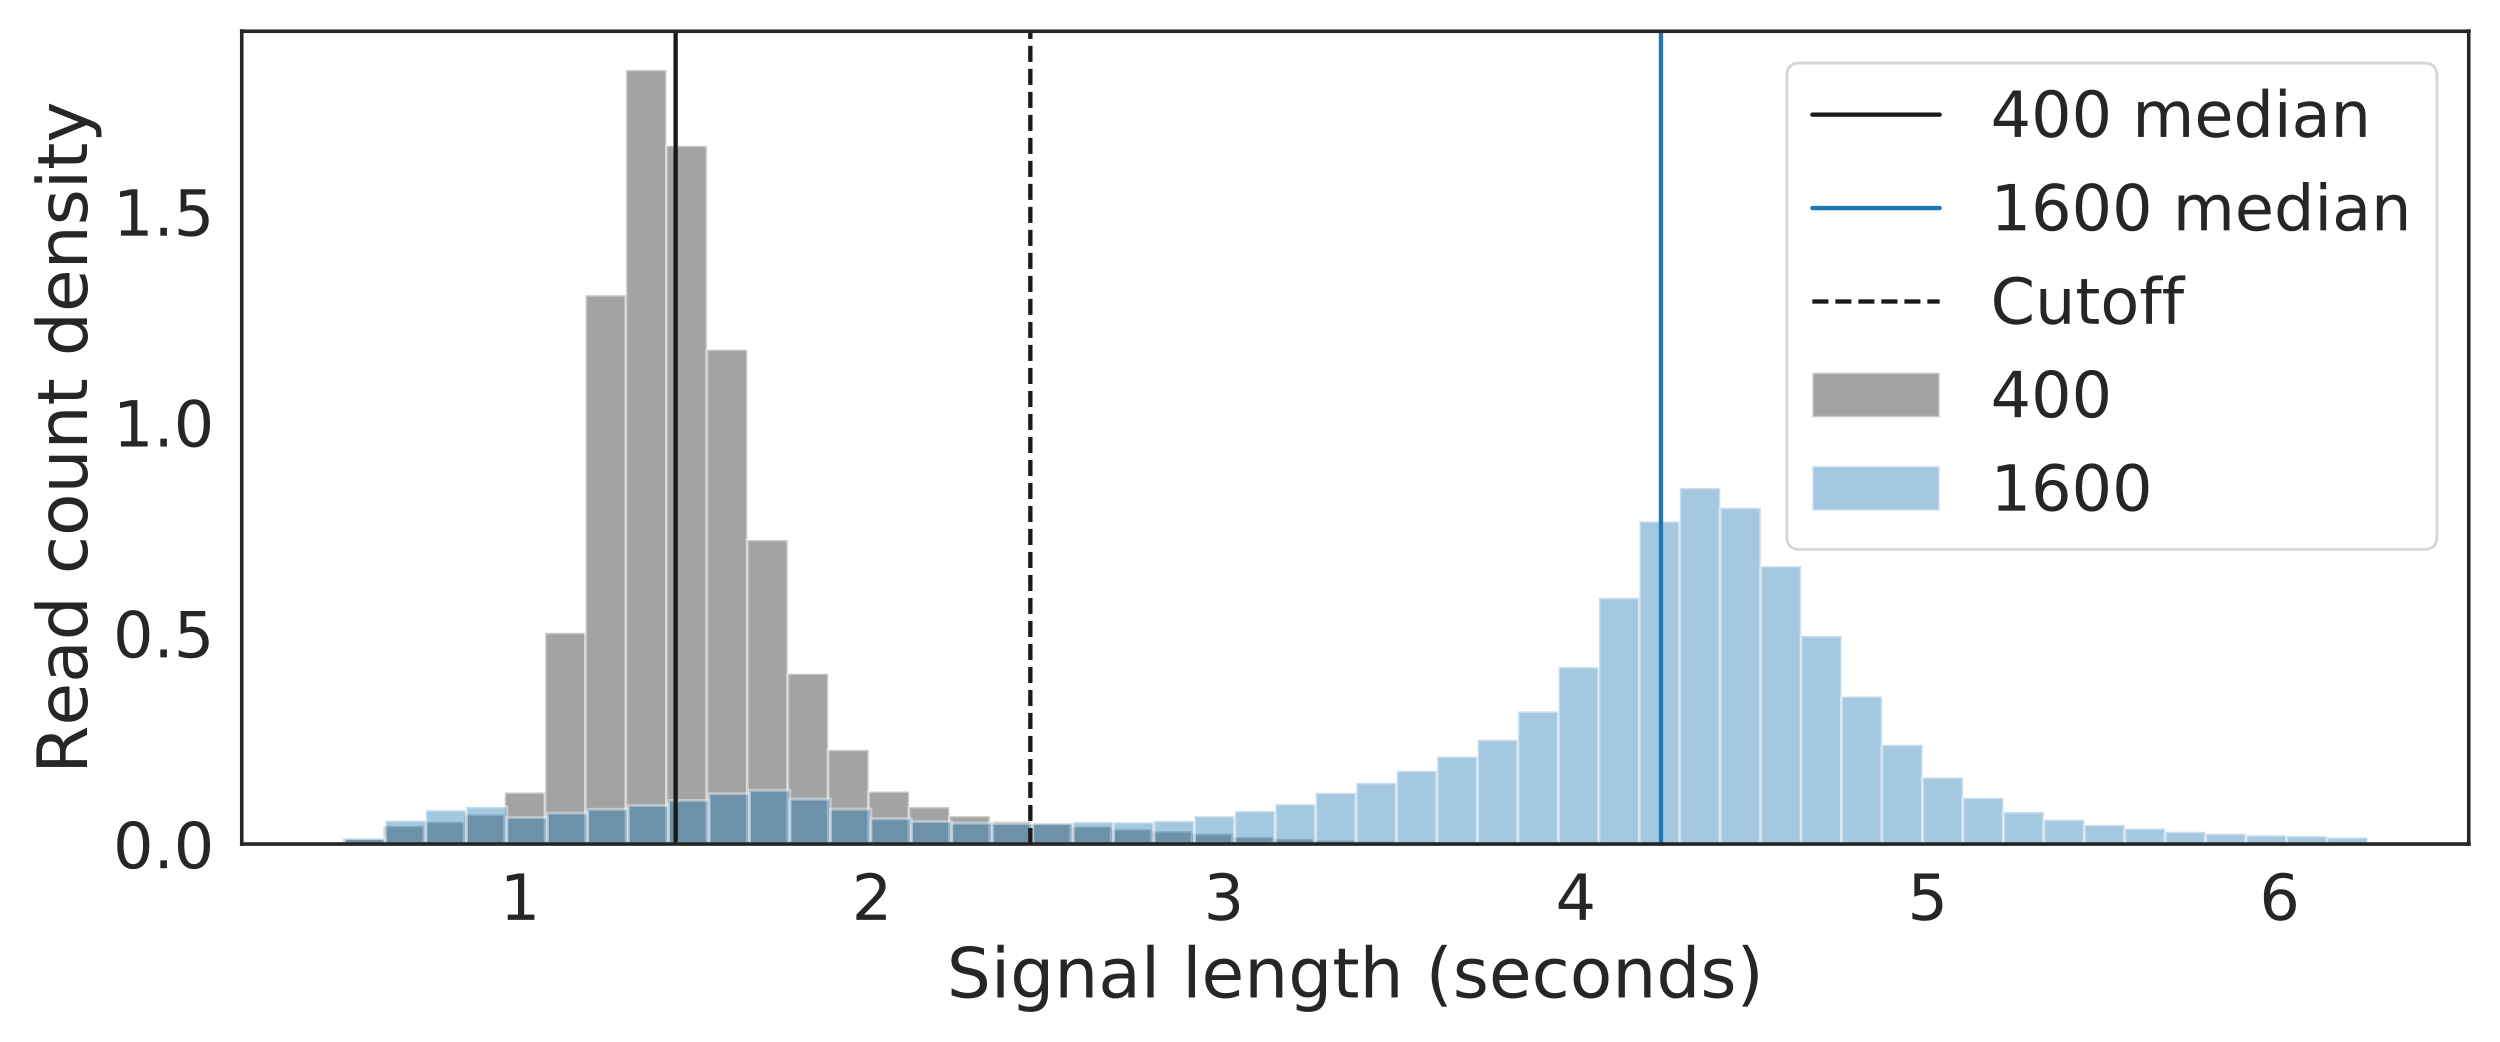 <?xml version="1.0" encoding="utf-8" standalone="no"?>
<!DOCTYPE svg PUBLIC "-//W3C//DTD SVG 1.1//EN"
  "http://www.w3.org/Graphics/SVG/1.1/DTD/svg11.dtd">
<!-- Created with matplotlib (https://matplotlib.org/) -->
<svg height="360pt" version="1.1" viewBox="0 0 864 360" width="864pt" xmlns="http://www.w3.org/2000/svg" xmlns:xlink="http://www.w3.org/1999/xlink">
 <defs>
  <style type="text/css">
*{stroke-linecap:butt;stroke-linejoin:round;white-space:pre;}
  </style>
 </defs>
 <g id="figure_1">
  <g id="patch_1">
   <path d="M 0 360 
L 864 360 
L 864 0 
L 0 0 
z
" style="fill:#ffffff;"/>
  </g>
  <g id="axes_1">
   <g id="patch_2">
    <path d="M 83.55 291.7 
L 853.2 291.7 
L 853.2 10.8 
L 83.55 10.8 
z
" style="fill:#ffffff;"/>
   </g>
   <g id="matplotlib.axis_1">
    <g id="xtick_1">
     <g id="text_1">
      <!-- 1 -->
      <defs>
       <path d="M 12.406 8.297 
L 28.516 8.297 
L 28.516 63.922 
L 10.984 60.406 
L 10.984 69.391 
L 28.422 72.906 
L 38.281 72.906 
L 38.281 8.297 
L 54.391 8.297 
L 54.391 0 
L 12.406 0 
z
" id="DejaVuSans-49"/>
      </defs>
      <g style="fill:#262626;" transform="translate(172.741 317.917)scale(0.22 -0.22)">
       <use xlink:href="#DejaVuSans-49"/>
      </g>
     </g>
    </g>
    <g id="xtick_2">
     <g id="text_2">
      <!-- 2 -->
      <defs>
       <path d="M 19.188 8.297 
L 53.609 8.297 
L 53.609 0 
L 7.328 0 
L 7.328 8.297 
Q 12.938 14.109 22.625 23.891 
Q 32.328 33.688 34.812 36.531 
Q 39.547 41.844 41.422 45.531 
Q 43.312 49.219 43.312 52.781 
Q 43.312 58.594 39.234 62.25 
Q 35.156 65.922 28.609 65.922 
Q 23.969 65.922 18.812 64.312 
Q 13.672 62.703 7.812 59.422 
L 7.812 69.391 
Q 13.766 71.781 18.938 73 
Q 24.125 74.219 28.422 74.219 
Q 39.75 74.219 46.484 68.547 
Q 53.219 62.891 53.219 53.422 
Q 53.219 48.922 51.531 44.891 
Q 49.859 40.875 45.406 35.406 
Q 44.188 33.984 37.641 27.219 
Q 31.109 20.453 19.188 8.297 
z
" id="DejaVuSans-50"/>
      </defs>
      <g style="fill:#262626;" transform="translate(294.361 317.917)scale(0.22 -0.22)">
       <use xlink:href="#DejaVuSans-50"/>
      </g>
     </g>
    </g>
    <g id="xtick_3">
     <g id="text_3">
      <!-- 3 -->
      <defs>
       <path d="M 40.578 39.312 
Q 47.656 37.797 51.625 33 
Q 55.609 28.219 55.609 21.188 
Q 55.609 10.406 48.188 4.484 
Q 40.766 -1.422 27.094 -1.422 
Q 22.516 -1.422 17.656 -0.516 
Q 12.797 0.391 7.625 2.203 
L 7.625 11.719 
Q 11.719 9.328 16.594 8.109 
Q 21.484 6.891 26.812 6.891 
Q 36.078 6.891 40.938 10.547 
Q 45.797 14.203 45.797 21.188 
Q 45.797 27.641 41.281 31.266 
Q 36.766 34.906 28.719 34.906 
L 20.219 34.906 
L 20.219 43.016 
L 29.109 43.016 
Q 36.375 43.016 40.234 45.922 
Q 44.094 48.828 44.094 54.297 
Q 44.094 59.906 40.109 62.906 
Q 36.141 65.922 28.719 65.922 
Q 24.656 65.922 20.016 65.031 
Q 15.375 64.156 9.812 62.312 
L 9.812 71.094 
Q 15.438 72.656 20.344 73.438 
Q 25.25 74.219 29.594 74.219 
Q 40.828 74.219 47.359 69.109 
Q 53.906 64.016 53.906 55.328 
Q 53.906 49.266 50.438 45.094 
Q 46.969 40.922 40.578 39.312 
z
" id="DejaVuSans-51"/>
      </defs>
      <g style="fill:#262626;" transform="translate(415.981 317.917)scale(0.22 -0.22)">
       <use xlink:href="#DejaVuSans-51"/>
      </g>
     </g>
    </g>
    <g id="xtick_4">
     <g id="text_4">
      <!-- 4 -->
      <defs>
       <path d="M 37.797 64.312 
L 12.891 25.391 
L 37.797 25.391 
z
M 35.203 72.906 
L 47.609 72.906 
L 47.609 25.391 
L 58.016 25.391 
L 58.016 17.188 
L 47.609 17.188 
L 47.609 0 
L 37.797 0 
L 37.797 17.188 
L 4.891 17.188 
L 4.891 26.703 
z
" id="DejaVuSans-52"/>
      </defs>
      <g style="fill:#262626;" transform="translate(537.602 317.917)scale(0.22 -0.22)">
       <use xlink:href="#DejaVuSans-52"/>
      </g>
     </g>
    </g>
    <g id="xtick_5">
     <g id="text_5">
      <!-- 5 -->
      <defs>
       <path d="M 10.797 72.906 
L 49.516 72.906 
L 49.516 64.594 
L 19.828 64.594 
L 19.828 46.734 
Q 21.969 47.469 24.109 47.828 
Q 26.266 48.188 28.422 48.188 
Q 40.625 48.188 47.75 41.5 
Q 54.891 34.812 54.891 23.391 
Q 54.891 11.625 47.562 5.094 
Q 40.234 -1.422 26.906 -1.422 
Q 22.312 -1.422 17.547 -0.641 
Q 12.797 0.141 7.719 1.703 
L 7.719 11.625 
Q 12.109 9.234 16.797 8.062 
Q 21.484 6.891 26.703 6.891 
Q 35.156 6.891 40.078 11.328 
Q 45.016 15.766 45.016 23.391 
Q 45.016 31 40.078 35.438 
Q 35.156 39.891 26.703 39.891 
Q 22.75 39.891 18.812 39.016 
Q 14.891 38.141 10.797 36.281 
z
" id="DejaVuSans-53"/>
      </defs>
      <g style="fill:#262626;" transform="translate(659.222 317.917)scale(0.22 -0.22)">
       <use xlink:href="#DejaVuSans-53"/>
      </g>
     </g>
    </g>
    <g id="xtick_6">
     <g id="text_6">
      <!-- 6 -->
      <defs>
       <path d="M 33.016 40.375 
Q 26.375 40.375 22.484 35.828 
Q 18.609 31.297 18.609 23.391 
Q 18.609 15.531 22.484 10.953 
Q 26.375 6.391 33.016 6.391 
Q 39.656 6.391 43.531 10.953 
Q 47.406 15.531 47.406 23.391 
Q 47.406 31.297 43.531 35.828 
Q 39.656 40.375 33.016 40.375 
z
M 52.594 71.297 
L 52.594 62.312 
Q 48.875 64.062 45.094 64.984 
Q 41.312 65.922 37.594 65.922 
Q 27.828 65.922 22.672 59.328 
Q 17.531 52.734 16.797 39.406 
Q 19.672 43.656 24.016 45.922 
Q 28.375 48.188 33.594 48.188 
Q 44.578 48.188 50.953 41.516 
Q 57.328 34.859 57.328 23.391 
Q 57.328 12.156 50.688 5.359 
Q 44.047 -1.422 33.016 -1.422 
Q 20.359 -1.422 13.672 8.266 
Q 6.984 17.969 6.984 36.375 
Q 6.984 53.656 15.188 63.938 
Q 23.391 74.219 37.203 74.219 
Q 40.922 74.219 44.703 73.484 
Q 48.484 72.75 52.594 71.297 
z
" id="DejaVuSans-54"/>
      </defs>
      <g style="fill:#262626;" transform="translate(780.842 317.917)scale(0.22 -0.22)">
       <use xlink:href="#DejaVuSans-54"/>
      </g>
     </g>
    </g>
    <g id="text_7">
     <!-- Signal length (seconds) -->
     <defs>
      <path d="M 53.516 70.516 
L 53.516 60.891 
Q 47.906 63.578 42.922 64.891 
Q 37.938 66.219 33.297 66.219 
Q 25.25 66.219 20.875 63.094 
Q 16.5 59.969 16.5 54.203 
Q 16.5 49.359 19.406 46.891 
Q 22.312 44.438 30.422 42.922 
L 36.375 41.703 
Q 47.406 39.594 52.656 34.297 
Q 57.906 29 57.906 20.125 
Q 57.906 9.516 50.797 4.047 
Q 43.703 -1.422 29.984 -1.422 
Q 24.812 -1.422 18.969 -0.25 
Q 13.141 0.922 6.891 3.219 
L 6.891 13.375 
Q 12.891 10.016 18.656 8.297 
Q 24.422 6.594 29.984 6.594 
Q 38.422 6.594 43.016 9.906 
Q 47.609 13.234 47.609 19.391 
Q 47.609 24.75 44.312 27.781 
Q 41.016 30.812 33.5 32.328 
L 27.484 33.5 
Q 16.453 35.688 11.516 40.375 
Q 6.594 45.062 6.594 53.422 
Q 6.594 63.094 13.406 68.656 
Q 20.219 74.219 32.172 74.219 
Q 37.312 74.219 42.625 73.281 
Q 47.953 72.359 53.516 70.516 
z
" id="DejaVuSans-83"/>
      <path d="M 9.422 54.688 
L 18.406 54.688 
L 18.406 0 
L 9.422 0 
z
M 9.422 75.984 
L 18.406 75.984 
L 18.406 64.594 
L 9.422 64.594 
z
" id="DejaVuSans-105"/>
      <path d="M 45.406 27.984 
Q 45.406 37.75 41.375 43.109 
Q 37.359 48.484 30.078 48.484 
Q 22.859 48.484 18.828 43.109 
Q 14.797 37.75 14.797 27.984 
Q 14.797 18.266 18.828 12.891 
Q 22.859 7.516 30.078 7.516 
Q 37.359 7.516 41.375 12.891 
Q 45.406 18.266 45.406 27.984 
z
M 54.391 6.781 
Q 54.391 -7.172 48.188 -13.984 
Q 42 -20.797 29.203 -20.797 
Q 24.469 -20.797 20.266 -20.094 
Q 16.062 -19.391 12.109 -17.922 
L 12.109 -9.188 
Q 16.062 -11.328 19.922 -12.344 
Q 23.781 -13.375 27.781 -13.375 
Q 36.625 -13.375 41.016 -8.766 
Q 45.406 -4.156 45.406 5.172 
L 45.406 9.625 
Q 42.625 4.781 38.281 2.391 
Q 33.938 0 27.875 0 
Q 17.828 0 11.672 7.656 
Q 5.516 15.328 5.516 27.984 
Q 5.516 40.672 11.672 48.328 
Q 17.828 56 27.875 56 
Q 33.938 56 38.281 53.609 
Q 42.625 51.219 45.406 46.391 
L 45.406 54.688 
L 54.391 54.688 
z
" id="DejaVuSans-103"/>
      <path d="M 54.891 33.016 
L 54.891 0 
L 45.906 0 
L 45.906 32.719 
Q 45.906 40.484 42.875 44.328 
Q 39.844 48.188 33.797 48.188 
Q 26.516 48.188 22.312 43.547 
Q 18.109 38.922 18.109 30.906 
L 18.109 0 
L 9.078 0 
L 9.078 54.688 
L 18.109 54.688 
L 18.109 46.188 
Q 21.344 51.125 25.703 53.562 
Q 30.078 56 35.797 56 
Q 45.219 56 50.047 50.172 
Q 54.891 44.344 54.891 33.016 
z
" id="DejaVuSans-110"/>
      <path d="M 34.281 27.484 
Q 23.391 27.484 19.188 25 
Q 14.984 22.516 14.984 16.5 
Q 14.984 11.719 18.141 8.906 
Q 21.297 6.109 26.703 6.109 
Q 34.188 6.109 38.703 11.406 
Q 43.219 16.703 43.219 25.484 
L 43.219 27.484 
z
M 52.203 31.203 
L 52.203 0 
L 43.219 0 
L 43.219 8.297 
Q 40.141 3.328 35.547 0.953 
Q 30.953 -1.422 24.312 -1.422 
Q 15.922 -1.422 10.953 3.297 
Q 6 8.016 6 15.922 
Q 6 25.141 12.172 29.828 
Q 18.359 34.516 30.609 34.516 
L 43.219 34.516 
L 43.219 35.406 
Q 43.219 41.609 39.141 45 
Q 35.062 48.391 27.688 48.391 
Q 23 48.391 18.547 47.266 
Q 14.109 46.141 10.016 43.891 
L 10.016 52.203 
Q 14.938 54.109 19.578 55.047 
Q 24.219 56 28.609 56 
Q 40.484 56 46.344 49.844 
Q 52.203 43.703 52.203 31.203 
z
" id="DejaVuSans-97"/>
      <path d="M 9.422 75.984 
L 18.406 75.984 
L 18.406 0 
L 9.422 0 
z
" id="DejaVuSans-108"/>
      <path id="DejaVuSans-32"/>
      <path d="M 56.203 29.594 
L 56.203 25.203 
L 14.891 25.203 
Q 15.484 15.922 20.484 11.062 
Q 25.484 6.203 34.422 6.203 
Q 39.594 6.203 44.453 7.469 
Q 49.312 8.734 54.109 11.281 
L 54.109 2.781 
Q 49.266 0.734 44.188 -0.344 
Q 39.109 -1.422 33.891 -1.422 
Q 20.797 -1.422 13.156 6.188 
Q 5.516 13.812 5.516 26.812 
Q 5.516 40.234 12.766 48.109 
Q 20.016 56 32.328 56 
Q 43.359 56 49.781 48.891 
Q 56.203 41.797 56.203 29.594 
z
M 47.219 32.234 
Q 47.125 39.594 43.094 43.984 
Q 39.062 48.391 32.422 48.391 
Q 24.906 48.391 20.391 44.141 
Q 15.875 39.891 15.188 32.172 
z
" id="DejaVuSans-101"/>
      <path d="M 18.312 70.219 
L 18.312 54.688 
L 36.812 54.688 
L 36.812 47.703 
L 18.312 47.703 
L 18.312 18.016 
Q 18.312 11.328 20.141 9.422 
Q 21.969 7.516 27.594 7.516 
L 36.812 7.516 
L 36.812 0 
L 27.594 0 
Q 17.188 0 13.234 3.875 
Q 9.281 7.766 9.281 18.016 
L 9.281 47.703 
L 2.688 47.703 
L 2.688 54.688 
L 9.281 54.688 
L 9.281 70.219 
z
" id="DejaVuSans-116"/>
      <path d="M 54.891 33.016 
L 54.891 0 
L 45.906 0 
L 45.906 32.719 
Q 45.906 40.484 42.875 44.328 
Q 39.844 48.188 33.797 48.188 
Q 26.516 48.188 22.312 43.547 
Q 18.109 38.922 18.109 30.906 
L 18.109 0 
L 9.078 0 
L 9.078 75.984 
L 18.109 75.984 
L 18.109 46.188 
Q 21.344 51.125 25.703 53.562 
Q 30.078 56 35.797 56 
Q 45.219 56 50.047 50.172 
Q 54.891 44.344 54.891 33.016 
z
" id="DejaVuSans-104"/>
      <path d="M 31 75.875 
Q 24.469 64.656 21.281 53.656 
Q 18.109 42.672 18.109 31.391 
Q 18.109 20.125 21.312 9.062 
Q 24.516 -2 31 -13.188 
L 23.188 -13.188 
Q 15.875 -1.703 12.234 9.375 
Q 8.594 20.453 8.594 31.391 
Q 8.594 42.281 12.203 53.312 
Q 15.828 64.359 23.188 75.875 
z
" id="DejaVuSans-40"/>
      <path d="M 44.281 53.078 
L 44.281 44.578 
Q 40.484 46.531 36.375 47.5 
Q 32.281 48.484 27.875 48.484 
Q 21.188 48.484 17.844 46.438 
Q 14.5 44.391 14.5 40.281 
Q 14.5 37.156 16.891 35.375 
Q 19.281 33.594 26.516 31.984 
L 29.594 31.297 
Q 39.156 29.25 43.188 25.516 
Q 47.219 21.781 47.219 15.094 
Q 47.219 7.469 41.188 3.016 
Q 35.156 -1.422 24.609 -1.422 
Q 20.219 -1.422 15.453 -0.562 
Q 10.688 0.297 5.422 2 
L 5.422 11.281 
Q 10.406 8.688 15.234 7.391 
Q 20.062 6.109 24.812 6.109 
Q 31.156 6.109 34.562 8.281 
Q 37.984 10.453 37.984 14.406 
Q 37.984 18.062 35.516 20.016 
Q 33.062 21.969 24.703 23.781 
L 21.578 24.516 
Q 13.234 26.266 9.516 29.906 
Q 5.812 33.547 5.812 39.891 
Q 5.812 47.609 11.281 51.797 
Q 16.75 56 26.812 56 
Q 31.781 56 36.172 55.266 
Q 40.578 54.547 44.281 53.078 
z
" id="DejaVuSans-115"/>
      <path d="M 48.781 52.594 
L 48.781 44.188 
Q 44.969 46.297 41.141 47.344 
Q 37.312 48.391 33.406 48.391 
Q 24.656 48.391 19.812 42.844 
Q 14.984 37.312 14.984 27.297 
Q 14.984 17.281 19.812 11.734 
Q 24.656 6.203 33.406 6.203 
Q 37.312 6.203 41.141 7.25 
Q 44.969 8.297 48.781 10.406 
L 48.781 2.094 
Q 45.016 0.344 40.984 -0.531 
Q 36.969 -1.422 32.422 -1.422 
Q 20.062 -1.422 12.781 6.344 
Q 5.516 14.109 5.516 27.297 
Q 5.516 40.672 12.859 48.328 
Q 20.219 56 33.016 56 
Q 37.156 56 41.109 55.141 
Q 45.062 54.297 48.781 52.594 
z
" id="DejaVuSans-99"/>
      <path d="M 30.609 48.391 
Q 23.391 48.391 19.188 42.75 
Q 14.984 37.109 14.984 27.297 
Q 14.984 17.484 19.156 11.844 
Q 23.344 6.203 30.609 6.203 
Q 37.797 6.203 41.984 11.859 
Q 46.188 17.531 46.188 27.297 
Q 46.188 37.016 41.984 42.703 
Q 37.797 48.391 30.609 48.391 
z
M 30.609 56 
Q 42.328 56 49.016 48.375 
Q 55.719 40.766 55.719 27.297 
Q 55.719 13.875 49.016 6.219 
Q 42.328 -1.422 30.609 -1.422 
Q 18.844 -1.422 12.172 6.219 
Q 5.516 13.875 5.516 27.297 
Q 5.516 40.766 12.172 48.375 
Q 18.844 56 30.609 56 
z
" id="DejaVuSans-111"/>
      <path d="M 45.406 46.391 
L 45.406 75.984 
L 54.391 75.984 
L 54.391 0 
L 45.406 0 
L 45.406 8.203 
Q 42.578 3.328 38.25 0.953 
Q 33.938 -1.422 27.875 -1.422 
Q 17.969 -1.422 11.734 6.484 
Q 5.516 14.406 5.516 27.297 
Q 5.516 40.188 11.734 48.094 
Q 17.969 56 27.875 56 
Q 33.938 56 38.25 53.625 
Q 42.578 51.266 45.406 46.391 
z
M 14.797 27.297 
Q 14.797 17.391 18.875 11.75 
Q 22.953 6.109 30.078 6.109 
Q 37.203 6.109 41.297 11.75 
Q 45.406 17.391 45.406 27.297 
Q 45.406 37.203 41.297 42.844 
Q 37.203 48.484 30.078 48.484 
Q 22.953 48.484 18.875 42.844 
Q 14.797 37.203 14.797 27.297 
z
" id="DejaVuSans-100"/>
      <path d="M 8.016 75.875 
L 15.828 75.875 
Q 23.141 64.359 26.781 53.312 
Q 30.422 42.281 30.422 31.391 
Q 30.422 20.453 26.781 9.375 
Q 23.141 -1.703 15.828 -13.188 
L 8.016 -13.188 
Q 14.5 -2 17.703 9.062 
Q 20.906 20.125 20.906 31.391 
Q 20.906 42.672 17.703 53.656 
Q 14.5 64.656 8.016 75.875 
z
" id="DejaVuSans-41"/>
     </defs>
     <g style="fill:#262626;" transform="translate(327.221 344.728)scale(0.24 -0.24)">
      <use xlink:href="#DejaVuSans-83"/>
      <use x="63.477" xlink:href="#DejaVuSans-105"/>
      <use x="91.26" xlink:href="#DejaVuSans-103"/>
      <use x="154.736" xlink:href="#DejaVuSans-110"/>
      <use x="218.115" xlink:href="#DejaVuSans-97"/>
      <use x="279.395" xlink:href="#DejaVuSans-108"/>
      <use x="307.178" xlink:href="#DejaVuSans-32"/>
      <use x="338.965" xlink:href="#DejaVuSans-108"/>
      <use x="366.748" xlink:href="#DejaVuSans-101"/>
      <use x="428.271" xlink:href="#DejaVuSans-110"/>
      <use x="491.65" xlink:href="#DejaVuSans-103"/>
      <use x="555.127" xlink:href="#DejaVuSans-116"/>
      <use x="594.336" xlink:href="#DejaVuSans-104"/>
      <use x="657.715" xlink:href="#DejaVuSans-32"/>
      <use x="689.502" xlink:href="#DejaVuSans-40"/>
      <use x="728.516" xlink:href="#DejaVuSans-115"/>
      <use x="780.615" xlink:href="#DejaVuSans-101"/>
      <use x="842.139" xlink:href="#DejaVuSans-99"/>
      <use x="897.119" xlink:href="#DejaVuSans-111"/>
      <use x="958.301" xlink:href="#DejaVuSans-110"/>
      <use x="1021.68" xlink:href="#DejaVuSans-100"/>
      <use x="1085.156" xlink:href="#DejaVuSans-115"/>
      <use x="1137.256" xlink:href="#DejaVuSans-41"/>
     </g>
    </g>
   </g>
   <g id="matplotlib.axis_2">
    <g id="ytick_1">
     <g id="text_8">
      <!-- 0.0 -->
      <defs>
       <path d="M 31.781 66.406 
Q 24.172 66.406 20.328 58.906 
Q 16.5 51.422 16.5 36.375 
Q 16.5 21.391 20.328 13.891 
Q 24.172 6.391 31.781 6.391 
Q 39.453 6.391 43.281 13.891 
Q 47.125 21.391 47.125 36.375 
Q 47.125 51.422 43.281 58.906 
Q 39.453 66.406 31.781 66.406 
z
M 31.781 74.219 
Q 44.047 74.219 50.516 64.516 
Q 56.984 54.828 56.984 36.375 
Q 56.984 17.969 50.516 8.266 
Q 44.047 -1.422 31.781 -1.422 
Q 19.531 -1.422 13.062 8.266 
Q 6.594 17.969 6.594 36.375 
Q 6.594 54.828 13.062 64.516 
Q 19.531 74.219 31.781 74.219 
z
" id="DejaVuSans-48"/>
       <path d="M 10.688 12.406 
L 21 12.406 
L 21 0 
L 10.688 0 
z
" id="DejaVuSans-46"/>
      </defs>
      <g style="fill:#262626;" transform="translate(39.063 300.058)scale(0.22 -0.22)">
       <use xlink:href="#DejaVuSans-48"/>
       <use x="63.623" xlink:href="#DejaVuSans-46"/>
       <use x="95.41" xlink:href="#DejaVuSans-48"/>
      </g>
     </g>
    </g>
    <g id="ytick_2">
     <g id="text_9">
      <!-- 0.5 -->
      <g style="fill:#262626;" transform="translate(39.063 227.19)scale(0.22 -0.22)">
       <use xlink:href="#DejaVuSans-48"/>
       <use x="63.623" xlink:href="#DejaVuSans-46"/>
       <use x="95.41" xlink:href="#DejaVuSans-53"/>
      </g>
     </g>
    </g>
    <g id="ytick_3">
     <g id="text_10">
      <!-- 1.0 -->
      <g style="fill:#262626;" transform="translate(39.063 154.321)scale(0.22 -0.22)">
       <use xlink:href="#DejaVuSans-49"/>
       <use x="63.623" xlink:href="#DejaVuSans-46"/>
       <use x="95.41" xlink:href="#DejaVuSans-48"/>
      </g>
     </g>
    </g>
    <g id="ytick_4">
     <g id="text_11">
      <!-- 1.5 -->
      <g style="fill:#262626;" transform="translate(39.063 81.453)scale(0.22 -0.22)">
       <use xlink:href="#DejaVuSans-49"/>
       <use x="63.623" xlink:href="#DejaVuSans-46"/>
       <use x="95.41" xlink:href="#DejaVuSans-53"/>
      </g>
     </g>
    </g>
    <g id="text_12">
     <!-- Read count density -->
     <defs>
      <path d="M 44.391 34.188 
Q 47.562 33.109 50.562 29.594 
Q 53.562 26.078 56.594 19.922 
L 66.609 0 
L 56 0 
L 46.688 18.703 
Q 43.062 26.031 39.672 28.422 
Q 36.281 30.812 30.422 30.812 
L 19.672 30.812 
L 19.672 0 
L 9.812 0 
L 9.812 72.906 
L 32.078 72.906 
Q 44.578 72.906 50.734 67.672 
Q 56.891 62.453 56.891 51.906 
Q 56.891 45.016 53.688 40.469 
Q 50.484 35.938 44.391 34.188 
z
M 19.672 64.797 
L 19.672 38.922 
L 32.078 38.922 
Q 39.203 38.922 42.844 42.219 
Q 46.484 45.516 46.484 51.906 
Q 46.484 58.297 42.844 61.547 
Q 39.203 64.797 32.078 64.797 
z
" id="DejaVuSans-82"/>
      <path d="M 8.5 21.578 
L 8.5 54.688 
L 17.484 54.688 
L 17.484 21.922 
Q 17.484 14.156 20.5 10.266 
Q 23.531 6.391 29.594 6.391 
Q 36.859 6.391 41.078 11.031 
Q 45.312 15.672 45.312 23.688 
L 45.312 54.688 
L 54.297 54.688 
L 54.297 0 
L 45.312 0 
L 45.312 8.406 
Q 42.047 3.422 37.719 1 
Q 33.406 -1.422 27.688 -1.422 
Q 18.266 -1.422 13.375 4.438 
Q 8.5 10.297 8.5 21.578 
z
M 31.109 56 
z
" id="DejaVuSans-117"/>
      <path d="M 32.172 -5.078 
Q 28.375 -14.844 24.75 -17.812 
Q 21.141 -20.797 15.094 -20.797 
L 7.906 -20.797 
L 7.906 -13.281 
L 13.188 -13.281 
Q 16.891 -13.281 18.938 -11.516 
Q 21 -9.766 23.484 -3.219 
L 25.094 0.875 
L 2.984 54.688 
L 12.5 54.688 
L 29.594 11.922 
L 46.688 54.688 
L 56.203 54.688 
z
" id="DejaVuSans-121"/>
     </defs>
     <g style="fill:#262626;" transform="translate(30.072 267.418)rotate(-90)scale(0.24 -0.24)">
      <use xlink:href="#DejaVuSans-82"/>
      <use x="69.42" xlink:href="#DejaVuSans-101"/>
      <use x="130.943" xlink:href="#DejaVuSans-97"/>
      <use x="192.223" xlink:href="#DejaVuSans-100"/>
      <use x="255.699" xlink:href="#DejaVuSans-32"/>
      <use x="287.486" xlink:href="#DejaVuSans-99"/>
      <use x="342.467" xlink:href="#DejaVuSans-111"/>
      <use x="403.648" xlink:href="#DejaVuSans-117"/>
      <use x="467.027" xlink:href="#DejaVuSans-110"/>
      <use x="530.406" xlink:href="#DejaVuSans-116"/>
      <use x="569.615" xlink:href="#DejaVuSans-32"/>
      <use x="601.402" xlink:href="#DejaVuSans-100"/>
      <use x="664.879" xlink:href="#DejaVuSans-101"/>
      <use x="726.402" xlink:href="#DejaVuSans-110"/>
      <use x="789.781" xlink:href="#DejaVuSans-115"/>
      <use x="841.881" xlink:href="#DejaVuSans-105"/>
      <use x="869.664" xlink:href="#DejaVuSans-116"/>
      <use x="908.873" xlink:href="#DejaVuSans-121"/>
     </g>
    </g>
   </g>
   <g id="patch_3">
    <path clip-path="url(#p698c67bf58)" d="M 118.534 291.7 
L 132.509 291.7 
L 132.509 289.872 
L 118.534 289.872 
z
" style="fill:#1a1a1a;opacity:0.4;stroke:#ffffff;stroke-linejoin:miter;"/>
   </g>
   <g id="patch_4">
    <path clip-path="url(#p698c67bf58)" d="M 132.509 291.7 
L 146.484 291.7 
L 146.484 285.471 
L 132.509 285.471 
z
" style="fill:#1a1a1a;opacity:0.4;stroke:#ffffff;stroke-linejoin:miter;"/>
   </g>
   <g id="patch_5">
    <path clip-path="url(#p698c67bf58)" d="M 146.484 291.7 
L 160.458 291.7 
L 160.458 284.015 
L 146.484 284.015 
z
" style="fill:#1a1a1a;opacity:0.4;stroke:#ffffff;stroke-linejoin:miter;"/>
   </g>
   <g id="patch_6">
    <path clip-path="url(#p698c67bf58)" d="M 160.458 291.7 
L 174.433 291.7 
L 174.433 281.477 
L 160.458 281.477 
z
" style="fill:#1a1a1a;opacity:0.4;stroke:#ffffff;stroke-linejoin:miter;"/>
   </g>
   <g id="patch_7">
    <path clip-path="url(#p698c67bf58)" d="M 174.433 291.7 
L 188.408 291.7 
L 188.408 273.873 
L 174.433 273.873 
z
" style="fill:#1a1a1a;opacity:0.4;stroke:#ffffff;stroke-linejoin:miter;"/>
   </g>
   <g id="patch_8">
    <path clip-path="url(#p698c67bf58)" d="M 188.408 291.7 
L 202.383 291.7 
L 202.383 218.697 
L 188.408 218.697 
z
" style="fill:#1a1a1a;opacity:0.4;stroke:#ffffff;stroke-linejoin:miter;"/>
   </g>
   <g id="patch_9">
    <path clip-path="url(#p698c67bf58)" d="M 202.383 291.7 
L 216.358 291.7 
L 216.358 101.999 
L 202.383 101.999 
z
" style="fill:#1a1a1a;opacity:0.4;stroke:#ffffff;stroke-linejoin:miter;"/>
   </g>
   <g id="patch_10">
    <path clip-path="url(#p698c67bf58)" d="M 216.358 291.7 
L 230.332 291.7 
L 230.332 24.176 
L 216.358 24.176 
z
" style="fill:#1a1a1a;opacity:0.4;stroke:#ffffff;stroke-linejoin:miter;"/>
   </g>
   <g id="patch_11">
    <path clip-path="url(#p698c67bf58)" d="M 230.332 291.7 
L 244.307 291.7 
L 244.307 50.378 
L 230.332 50.378 
z
" style="fill:#1a1a1a;opacity:0.4;stroke:#ffffff;stroke-linejoin:miter;"/>
   </g>
   <g id="patch_12">
    <path clip-path="url(#p698c67bf58)" d="M 244.307 291.7 
L 258.282 291.7 
L 258.282 120.799 
L 244.307 120.799 
z
" style="fill:#1a1a1a;opacity:0.4;stroke:#ffffff;stroke-linejoin:miter;"/>
   </g>
   <g id="patch_13">
    <path clip-path="url(#p698c67bf58)" d="M 258.282 291.7 
L 272.257 291.7 
L 272.257 186.645 
L 258.282 186.645 
z
" style="fill:#1a1a1a;opacity:0.4;stroke:#ffffff;stroke-linejoin:miter;"/>
   </g>
   <g id="patch_14">
    <path clip-path="url(#p698c67bf58)" d="M 272.257 291.7 
L 286.232 291.7 
L 286.232 232.814 
L 272.257 232.814 
z
" style="fill:#1a1a1a;opacity:0.4;stroke:#ffffff;stroke-linejoin:miter;"/>
   </g>
   <g id="patch_15">
    <path clip-path="url(#p698c67bf58)" d="M 286.232 291.7 
L 300.206 291.7 
L 300.206 259.148 
L 286.232 259.148 
z
" style="fill:#1a1a1a;opacity:0.4;stroke:#ffffff;stroke-linejoin:miter;"/>
   </g>
   <g id="patch_16">
    <path clip-path="url(#p698c67bf58)" d="M 300.206 291.7 
L 314.181 291.7 
L 314.181 273.545 
L 300.206 273.545 
z
" style="fill:#1a1a1a;opacity:0.4;stroke:#ffffff;stroke-linejoin:miter;"/>
   </g>
   <g id="patch_17">
    <path clip-path="url(#p698c67bf58)" d="M 314.181 291.7 
L 328.156 291.7 
L 328.156 278.928 
L 314.181 278.928 
z
" style="fill:#1a1a1a;opacity:0.4;stroke:#ffffff;stroke-linejoin:miter;"/>
   </g>
   <g id="patch_18">
    <path clip-path="url(#p698c67bf58)" d="M 328.156 291.7 
L 342.131 291.7 
L 342.131 282.061 
L 328.156 282.061 
z
" style="fill:#1a1a1a;opacity:0.4;stroke:#ffffff;stroke-linejoin:miter;"/>
   </g>
   <g id="patch_19">
    <path clip-path="url(#p698c67bf58)" d="M 342.131 291.7 
L 356.105 291.7 
L 356.105 283.913 
L 342.131 283.913 
z
" style="fill:#1a1a1a;opacity:0.4;stroke:#ffffff;stroke-linejoin:miter;"/>
   </g>
   <g id="patch_20">
    <path clip-path="url(#p698c67bf58)" d="M 356.105 291.7 
L 370.08 291.7 
L 370.08 284.731 
L 356.105 284.731 
z
" style="fill:#1a1a1a;opacity:0.4;stroke:#ffffff;stroke-linejoin:miter;"/>
   </g>
   <g id="patch_21">
    <path clip-path="url(#p698c67bf58)" d="M 370.08 291.7 
L 384.055 291.7 
L 384.055 285.623 
L 370.08 285.623 
z
" style="fill:#1a1a1a;opacity:0.4;stroke:#ffffff;stroke-linejoin:miter;"/>
   </g>
   <g id="patch_22">
    <path clip-path="url(#p698c67bf58)" d="M 384.055 291.7 
L 398.03 291.7 
L 398.03 286.576 
L 384.055 286.576 
z
" style="fill:#1a1a1a;opacity:0.4;stroke:#ffffff;stroke-linejoin:miter;"/>
   </g>
   <g id="patch_23">
    <path clip-path="url(#p698c67bf58)" d="M 398.03 291.7 
L 412.005 291.7 
L 412.005 287.29 
L 398.03 287.29 
z
" style="fill:#1a1a1a;opacity:0.4;stroke:#ffffff;stroke-linejoin:miter;"/>
   </g>
   <g id="patch_24">
    <path clip-path="url(#p698c67bf58)" d="M 412.005 291.7 
L 425.979 291.7 
L 425.979 288.155 
L 412.005 288.155 
z
" style="fill:#1a1a1a;opacity:0.4;stroke:#ffffff;stroke-linejoin:miter;"/>
   </g>
   <g id="patch_25">
    <path clip-path="url(#p698c67bf58)" d="M 425.979 291.7 
L 439.954 291.7 
L 439.954 289.307 
L 425.979 289.307 
z
" style="fill:#1a1a1a;opacity:0.4;stroke:#ffffff;stroke-linejoin:miter;"/>
   </g>
   <g id="patch_26">
    <path clip-path="url(#p698c67bf58)" d="M 439.954 291.7 
L 453.929 291.7 
L 453.929 289.939 
L 439.954 289.939 
z
" style="fill:#1a1a1a;opacity:0.4;stroke:#ffffff;stroke-linejoin:miter;"/>
   </g>
   <g id="patch_27">
    <path clip-path="url(#p698c67bf58)" d="M 453.929 291.7 
L 467.904 291.7 
L 467.904 290.46 
L 453.929 290.46 
z
" style="fill:#1a1a1a;opacity:0.4;stroke:#ffffff;stroke-linejoin:miter;"/>
   </g>
   <g id="patch_28">
    <path clip-path="url(#p698c67bf58)" d="M 467.904 291.7 
L 481.879 291.7 
L 481.879 290.821 
L 467.904 290.821 
z
" style="fill:#1a1a1a;opacity:0.4;stroke:#ffffff;stroke-linejoin:miter;"/>
   </g>
   <g id="patch_29">
    <path clip-path="url(#p698c67bf58)" d="M 481.879 291.7 
L 495.853 291.7 
L 495.853 291.038 
L 481.879 291.038 
z
" style="fill:#1a1a1a;opacity:0.4;stroke:#ffffff;stroke-linejoin:miter;"/>
   </g>
   <g id="patch_30">
    <path clip-path="url(#p698c67bf58)" d="M 495.853 291.7 
L 509.828 291.7 
L 509.828 291.125 
L 495.853 291.125 
z
" style="fill:#1a1a1a;opacity:0.4;stroke:#ffffff;stroke-linejoin:miter;"/>
   </g>
   <g id="patch_31">
    <path clip-path="url(#p698c67bf58)" d="M 509.828 291.7 
L 523.803 291.7 
L 523.803 291.227 
L 509.828 291.227 
z
" style="fill:#1a1a1a;opacity:0.4;stroke:#ffffff;stroke-linejoin:miter;"/>
   </g>
   <g id="patch_32">
    <path clip-path="url(#p698c67bf58)" d="M 523.803 291.7 
L 537.778 291.7 
L 537.778 291.311 
L 523.803 291.311 
z
" style="fill:#1a1a1a;opacity:0.4;stroke:#ffffff;stroke-linejoin:miter;"/>
   </g>
   <g id="patch_33">
    <path clip-path="url(#p698c67bf58)" d="M 537.778 291.7 
L 551.752 291.7 
L 551.752 291.386 
L 537.778 291.386 
z
" style="fill:#1a1a1a;opacity:0.4;stroke:#ffffff;stroke-linejoin:miter;"/>
   </g>
   <g id="patch_34">
    <path clip-path="url(#p698c67bf58)" d="M 551.752 291.7 
L 565.727 291.7 
L 565.727 291.511 
L 551.752 291.511 
z
" style="fill:#1a1a1a;opacity:0.4;stroke:#ffffff;stroke-linejoin:miter;"/>
   </g>
   <g id="patch_35">
    <path clip-path="url(#p698c67bf58)" d="M 565.727 291.7 
L 579.702 291.7 
L 579.702 291.521 
L 565.727 291.521 
z
" style="fill:#1a1a1a;opacity:0.4;stroke:#ffffff;stroke-linejoin:miter;"/>
   </g>
   <g id="patch_36">
    <path clip-path="url(#p698c67bf58)" d="M 579.702 291.7 
L 593.677 291.7 
L 593.677 291.561 
L 579.702 291.561 
z
" style="fill:#1a1a1a;opacity:0.4;stroke:#ffffff;stroke-linejoin:miter;"/>
   </g>
   <g id="patch_37">
    <path clip-path="url(#p698c67bf58)" d="M 593.677 291.7 
L 607.652 291.7 
L 607.652 291.521 
L 593.677 291.521 
z
" style="fill:#1a1a1a;opacity:0.4;stroke:#ffffff;stroke-linejoin:miter;"/>
   </g>
   <g id="patch_38">
    <path clip-path="url(#p698c67bf58)" d="M 607.652 291.7 
L 621.626 291.7 
L 621.626 291.463 
L 607.652 291.463 
z
" style="fill:#1a1a1a;opacity:0.4;stroke:#ffffff;stroke-linejoin:miter;"/>
   </g>
   <g id="patch_39">
    <path clip-path="url(#p698c67bf58)" d="M 621.626 291.7 
L 635.601 291.7 
L 635.601 291.47 
L 621.626 291.47 
z
" style="fill:#1a1a1a;opacity:0.4;stroke:#ffffff;stroke-linejoin:miter;"/>
   </g>
   <g id="patch_40">
    <path clip-path="url(#p698c67bf58)" d="M 635.601 291.7 
L 649.576 291.7 
L 649.576 291.463 
L 635.601 291.463 
z
" style="fill:#1a1a1a;opacity:0.4;stroke:#ffffff;stroke-linejoin:miter;"/>
   </g>
   <g id="patch_41">
    <path clip-path="url(#p698c67bf58)" d="M 649.576 291.7 
L 663.551 291.7 
L 663.551 291.524 
L 649.576 291.524 
z
" style="fill:#1a1a1a;opacity:0.4;stroke:#ffffff;stroke-linejoin:miter;"/>
   </g>
   <g id="patch_42">
    <path clip-path="url(#p698c67bf58)" d="M 663.551 291.7 
L 677.525 291.7 
L 677.525 291.609 
L 663.551 291.609 
z
" style="fill:#1a1a1a;opacity:0.4;stroke:#ffffff;stroke-linejoin:miter;"/>
   </g>
   <g id="patch_43">
    <path clip-path="url(#p698c67bf58)" d="M 677.525 291.7 
L 691.5 291.7 
L 691.5 291.659 
L 677.525 291.659 
z
" style="fill:#1a1a1a;opacity:0.4;stroke:#ffffff;stroke-linejoin:miter;"/>
   </g>
   <g id="patch_44">
    <path clip-path="url(#p698c67bf58)" d="M 691.5 291.7 
L 705.475 291.7 
L 705.475 291.649 
L 691.5 291.649 
z
" style="fill:#1a1a1a;opacity:0.4;stroke:#ffffff;stroke-linejoin:miter;"/>
   </g>
   <g id="patch_45">
    <path clip-path="url(#p698c67bf58)" d="M 705.475 291.7 
L 719.45 291.7 
L 719.45 291.639 
L 705.475 291.639 
z
" style="fill:#1a1a1a;opacity:0.4;stroke:#ffffff;stroke-linejoin:miter;"/>
   </g>
   <g id="patch_46">
    <path clip-path="url(#p698c67bf58)" d="M 719.45 291.7 
L 733.425 291.7 
L 733.425 291.585 
L 719.45 291.585 
z
" style="fill:#1a1a1a;opacity:0.4;stroke:#ffffff;stroke-linejoin:miter;"/>
   </g>
   <g id="patch_47">
    <path clip-path="url(#p698c67bf58)" d="M 733.425 291.7 
L 747.399 291.7 
L 747.399 291.609 
L 733.425 291.609 
z
" style="fill:#1a1a1a;opacity:0.4;stroke:#ffffff;stroke-linejoin:miter;"/>
   </g>
   <g id="patch_48">
    <path clip-path="url(#p698c67bf58)" d="M 747.399 291.7 
L 761.374 291.7 
L 761.374 291.588 
L 747.399 291.588 
z
" style="fill:#1a1a1a;opacity:0.4;stroke:#ffffff;stroke-linejoin:miter;"/>
   </g>
   <g id="patch_49">
    <path clip-path="url(#p698c67bf58)" d="M 761.374 291.7 
L 775.349 291.7 
L 775.349 291.568 
L 761.374 291.568 
z
" style="fill:#1a1a1a;opacity:0.4;stroke:#ffffff;stroke-linejoin:miter;"/>
   </g>
   <g id="patch_50">
    <path clip-path="url(#p698c67bf58)" d="M 775.349 291.7 
L 789.324 291.7 
L 789.324 291.609 
L 775.349 291.609 
z
" style="fill:#1a1a1a;opacity:0.4;stroke:#ffffff;stroke-linejoin:miter;"/>
   </g>
   <g id="patch_51">
    <path clip-path="url(#p698c67bf58)" d="M 789.324 291.7 
L 803.299 291.7 
L 803.299 291.649 
L 789.324 291.649 
z
" style="fill:#1a1a1a;opacity:0.4;stroke:#ffffff;stroke-linejoin:miter;"/>
   </g>
   <g id="patch_52">
    <path clip-path="url(#p698c67bf58)" d="M 803.299 291.7 
L 817.273 291.7 
L 817.273 291.673 
L 803.299 291.673 
z
" style="fill:#1a1a1a;opacity:0.4;stroke:#ffffff;stroke-linejoin:miter;"/>
   </g>
   <g id="patch_53">
    <path clip-path="url(#p698c67bf58)" d="M 119.233 291.7 
L 133.213 291.7 
L 133.213 289.804 
L 119.233 289.804 
z
" style="fill:#1f77b4;opacity:0.4;stroke:#ffffff;stroke-linejoin:miter;"/>
   </g>
   <g id="patch_54">
    <path clip-path="url(#p698c67bf58)" d="M 133.213 291.7 
L 147.193 291.7 
L 147.193 283.556 
L 133.213 283.556 
z
" style="fill:#1f77b4;opacity:0.4;stroke:#ffffff;stroke-linejoin:miter;"/>
   </g>
   <g id="patch_55">
    <path clip-path="url(#p698c67bf58)" d="M 147.193 291.7 
L 161.172 291.7 
L 161.172 279.986 
L 147.193 279.986 
z
" style="fill:#1f77b4;opacity:0.4;stroke:#ffffff;stroke-linejoin:miter;"/>
   </g>
   <g id="patch_56">
    <path clip-path="url(#p698c67bf58)" d="M 161.172 291.7 
L 175.152 291.7 
L 175.152 278.874 
L 161.172 278.874 
z
" style="fill:#1f77b4;opacity:0.4;stroke:#ffffff;stroke-linejoin:miter;"/>
   </g>
   <g id="patch_57">
    <path clip-path="url(#p698c67bf58)" d="M 175.152 291.7 
L 189.132 291.7 
L 189.132 282.533 
L 175.152 282.533 
z
" style="fill:#1f77b4;opacity:0.4;stroke:#ffffff;stroke-linejoin:miter;"/>
   </g>
   <g id="patch_58">
    <path clip-path="url(#p698c67bf58)" d="M 189.132 291.7 
L 203.111 291.7 
L 203.111 281.02 
L 189.132 281.02 
z
" style="fill:#1f77b4;opacity:0.4;stroke:#ffffff;stroke-linejoin:miter;"/>
   </g>
   <g id="patch_59">
    <path clip-path="url(#p698c67bf58)" d="M 203.111 291.7 
L 217.091 291.7 
L 217.091 279.679 
L 203.111 279.679 
z
" style="fill:#1f77b4;opacity:0.4;stroke:#ffffff;stroke-linejoin:miter;"/>
   </g>
   <g id="patch_60">
    <path clip-path="url(#p698c67bf58)" d="M 217.091 291.7 
L 231.071 291.7 
L 231.071 278.377 
L 217.091 278.377 
z
" style="fill:#1f77b4;opacity:0.4;stroke:#ffffff;stroke-linejoin:miter;"/>
   </g>
   <g id="patch_61">
    <path clip-path="url(#p698c67bf58)" d="M 231.071 291.7 
L 245.05 291.7 
L 245.05 276.635 
L 231.071 276.635 
z
" style="fill:#1f77b4;opacity:0.4;stroke:#ffffff;stroke-linejoin:miter;"/>
   </g>
   <g id="patch_62">
    <path clip-path="url(#p698c67bf58)" d="M 245.05 291.7 
L 259.03 291.7 
L 259.03 274.282 
L 245.05 274.282 
z
" style="fill:#1f77b4;opacity:0.4;stroke:#ffffff;stroke-linejoin:miter;"/>
   </g>
   <g id="patch_63">
    <path clip-path="url(#p698c67bf58)" d="M 259.03 291.7 
L 273.01 291.7 
L 273.01 273.119 
L 259.03 273.119 
z
" style="fill:#1f77b4;opacity:0.4;stroke:#ffffff;stroke-linejoin:miter;"/>
   </g>
   <g id="patch_64">
    <path clip-path="url(#p698c67bf58)" d="M 273.01 291.7 
L 286.989 291.7 
L 286.989 276.145 
L 273.01 276.145 
z
" style="fill:#1f77b4;opacity:0.4;stroke:#ffffff;stroke-linejoin:miter;"/>
   </g>
   <g id="patch_65">
    <path clip-path="url(#p698c67bf58)" d="M 286.989 291.7 
L 300.969 291.7 
L 300.969 279.625 
L 286.989 279.625 
z
" style="fill:#1f77b4;opacity:0.4;stroke:#ffffff;stroke-linejoin:miter;"/>
   </g>
   <g id="patch_66">
    <path clip-path="url(#p698c67bf58)" d="M 300.969 291.7 
L 314.949 291.7 
L 314.949 282.926 
L 300.969 282.926 
z
" style="fill:#1f77b4;opacity:0.4;stroke:#ffffff;stroke-linejoin:miter;"/>
   </g>
   <g id="patch_67">
    <path clip-path="url(#p698c67bf58)" d="M 314.949 291.7 
L 328.928 291.7 
L 328.928 283.91 
L 314.949 283.91 
z
" style="fill:#1f77b4;opacity:0.4;stroke:#ffffff;stroke-linejoin:miter;"/>
   </g>
   <g id="patch_68">
    <path clip-path="url(#p698c67bf58)" d="M 328.928 291.7 
L 342.908 291.7 
L 342.908 284.457 
L 328.928 284.457 
z
" style="fill:#1f77b4;opacity:0.4;stroke:#ffffff;stroke-linejoin:miter;"/>
   </g>
   <g id="patch_69">
    <path clip-path="url(#p698c67bf58)" d="M 342.908 291.7 
L 356.887 291.7 
L 356.887 284.607 
L 342.908 284.607 
z
" style="fill:#1f77b4;opacity:0.4;stroke:#ffffff;stroke-linejoin:miter;"/>
   </g>
   <g id="patch_70">
    <path clip-path="url(#p698c67bf58)" d="M 356.887 291.7 
L 370.867 291.7 
L 370.867 284.55 
L 356.887 284.55 
z
" style="fill:#1f77b4;opacity:0.4;stroke:#ffffff;stroke-linejoin:miter;"/>
   </g>
   <g id="patch_71">
    <path clip-path="url(#p698c67bf58)" d="M 370.867 291.7 
L 384.847 291.7 
L 384.847 284.042 
L 370.867 284.042 
z
" style="fill:#1f77b4;opacity:0.4;stroke:#ffffff;stroke-linejoin:miter;"/>
   </g>
   <g id="patch_72">
    <path clip-path="url(#p698c67bf58)" d="M 384.847 291.7 
L 398.826 291.7 
L 398.826 284.164 
L 384.847 284.164 
z
" style="fill:#1f77b4;opacity:0.4;stroke:#ffffff;stroke-linejoin:miter;"/>
   </g>
   <g id="patch_73">
    <path clip-path="url(#p698c67bf58)" d="M 398.826 291.7 
L 412.806 291.7 
L 412.806 283.738 
L 398.826 283.738 
z
" style="fill:#1f77b4;opacity:0.4;stroke:#ffffff;stroke-linejoin:miter;"/>
   </g>
   <g id="patch_74">
    <path clip-path="url(#p698c67bf58)" d="M 412.806 291.7 
L 426.786 291.7 
L 426.786 282.043 
L 412.806 282.043 
z
" style="fill:#1f77b4;opacity:0.4;stroke:#ffffff;stroke-linejoin:miter;"/>
   </g>
   <g id="patch_75">
    <path clip-path="url(#p698c67bf58)" d="M 426.786 291.7 
L 440.765 291.7 
L 440.765 280.255 
L 426.786 280.255 
z
" style="fill:#1f77b4;opacity:0.4;stroke:#ffffff;stroke-linejoin:miter;"/>
   </g>
   <g id="patch_76">
    <path clip-path="url(#p698c67bf58)" d="M 440.765 291.7 
L 454.745 291.7 
L 454.745 277.898 
L 440.765 277.898 
z
" style="fill:#1f77b4;opacity:0.4;stroke:#ffffff;stroke-linejoin:miter;"/>
   </g>
   <g id="patch_77">
    <path clip-path="url(#p698c67bf58)" d="M 454.745 291.7 
L 468.725 291.7 
L 468.725 273.96 
L 454.745 273.96 
z
" style="fill:#1f77b4;opacity:0.4;stroke:#ffffff;stroke-linejoin:miter;"/>
   </g>
   <g id="patch_78">
    <path clip-path="url(#p698c67bf58)" d="M 468.725 291.7 
L 482.704 291.7 
L 482.704 270.558 
L 468.725 270.558 
z
" style="fill:#1f77b4;opacity:0.4;stroke:#ffffff;stroke-linejoin:miter;"/>
   </g>
   <g id="patch_79">
    <path clip-path="url(#p698c67bf58)" d="M 482.704 291.7 
L 496.684 291.7 
L 496.684 266.363 
L 482.704 266.363 
z
" style="fill:#1f77b4;opacity:0.4;stroke:#ffffff;stroke-linejoin:miter;"/>
   </g>
   <g id="patch_80">
    <path clip-path="url(#p698c67bf58)" d="M 496.684 291.7 
L 510.664 291.7 
L 510.664 261.459 
L 496.684 261.459 
z
" style="fill:#1f77b4;opacity:0.4;stroke:#ffffff;stroke-linejoin:miter;"/>
   </g>
   <g id="patch_81">
    <path clip-path="url(#p698c67bf58)" d="M 510.664 291.7 
L 524.643 291.7 
L 524.643 255.683 
L 510.664 255.683 
z
" style="fill:#1f77b4;opacity:0.4;stroke:#ffffff;stroke-linejoin:miter;"/>
   </g>
   <g id="patch_82">
    <path clip-path="url(#p698c67bf58)" d="M 524.643 291.7 
L 538.623 291.7 
L 538.623 245.844 
L 524.643 245.844 
z
" style="fill:#1f77b4;opacity:0.4;stroke:#ffffff;stroke-linejoin:miter;"/>
   </g>
   <g id="patch_83">
    <path clip-path="url(#p698c67bf58)" d="M 538.623 291.7 
L 552.603 291.7 
L 552.603 230.546 
L 538.623 230.546 
z
" style="fill:#1f77b4;opacity:0.4;stroke:#ffffff;stroke-linejoin:miter;"/>
   </g>
   <g id="patch_84">
    <path clip-path="url(#p698c67bf58)" d="M 552.603 291.7 
L 566.582 291.7 
L 566.582 206.597 
L 552.603 206.597 
z
" style="fill:#1f77b4;opacity:0.4;stroke:#ffffff;stroke-linejoin:miter;"/>
   </g>
   <g id="patch_85">
    <path clip-path="url(#p698c67bf58)" d="M 566.582 291.7 
L 580.562 291.7 
L 580.562 180.172 
L 566.582 180.172 
z
" style="fill:#1f77b4;opacity:0.4;stroke:#ffffff;stroke-linejoin:miter;"/>
   </g>
   <g id="patch_86">
    <path clip-path="url(#p698c67bf58)" d="M 580.562 291.7 
L 594.542 291.7 
L 594.542 168.613 
L 580.562 168.613 
z
" style="fill:#1f77b4;opacity:0.4;stroke:#ffffff;stroke-linejoin:miter;"/>
   </g>
   <g id="patch_87">
    <path clip-path="url(#p698c67bf58)" d="M 594.542 291.7 
L 608.521 291.7 
L 608.521 175.48 
L 594.542 175.48 
z
" style="fill:#1f77b4;opacity:0.4;stroke:#ffffff;stroke-linejoin:miter;"/>
   </g>
   <g id="patch_88">
    <path clip-path="url(#p698c67bf58)" d="M 608.521 291.7 
L 622.501 291.7 
L 622.501 195.634 
L 608.521 195.634 
z
" style="fill:#1f77b4;opacity:0.4;stroke:#ffffff;stroke-linejoin:miter;"/>
   </g>
   <g id="patch_89">
    <path clip-path="url(#p698c67bf58)" d="M 622.501 291.7 
L 636.48 291.7 
L 636.48 219.766 
L 622.501 219.766 
z
" style="fill:#1f77b4;opacity:0.4;stroke:#ffffff;stroke-linejoin:miter;"/>
   </g>
   <g id="patch_90">
    <path clip-path="url(#p698c67bf58)" d="M 636.48 291.7 
L 650.46 291.7 
L 650.46 240.682 
L 636.48 240.682 
z
" style="fill:#1f77b4;opacity:0.4;stroke:#ffffff;stroke-linejoin:miter;"/>
   </g>
   <g id="patch_91">
    <path clip-path="url(#p698c67bf58)" d="M 650.46 291.7 
L 664.44 291.7 
L 664.44 257.36 
L 650.46 257.36 
z
" style="fill:#1f77b4;opacity:0.4;stroke:#ffffff;stroke-linejoin:miter;"/>
   </g>
   <g id="patch_92">
    <path clip-path="url(#p698c67bf58)" d="M 664.44 291.7 
L 678.419 291.7 
L 678.419 268.638 
L 664.44 268.638 
z
" style="fill:#1f77b4;opacity:0.4;stroke:#ffffff;stroke-linejoin:miter;"/>
   </g>
   <g id="patch_93">
    <path clip-path="url(#p698c67bf58)" d="M 678.419 291.7 
L 692.399 291.7 
L 692.399 275.691 
L 678.419 275.691 
z
" style="fill:#1f77b4;opacity:0.4;stroke:#ffffff;stroke-linejoin:miter;"/>
   </g>
   <g id="patch_94">
    <path clip-path="url(#p698c67bf58)" d="M 692.399 291.7 
L 706.379 291.7 
L 706.379 280.58 
L 692.399 280.58 
z
" style="fill:#1f77b4;opacity:0.4;stroke:#ffffff;stroke-linejoin:miter;"/>
   </g>
   <g id="patch_95">
    <path clip-path="url(#p698c67bf58)" d="M 706.379 291.7 
L 720.358 291.7 
L 720.358 283.255 
L 706.379 283.255 
z
" style="fill:#1f77b4;opacity:0.4;stroke:#ffffff;stroke-linejoin:miter;"/>
   </g>
   <g id="patch_96">
    <path clip-path="url(#p698c67bf58)" d="M 720.358 291.7 
L 734.338 291.7 
L 734.338 285.08 
L 720.358 285.08 
z
" style="fill:#1f77b4;opacity:0.4;stroke:#ffffff;stroke-linejoin:miter;"/>
   </g>
   <g id="patch_97">
    <path clip-path="url(#p698c67bf58)" d="M 734.338 291.7 
L 748.318 291.7 
L 748.318 286.328 
L 734.338 286.328 
z
" style="fill:#1f77b4;opacity:0.4;stroke:#ffffff;stroke-linejoin:miter;"/>
   </g>
   <g id="patch_98">
    <path clip-path="url(#p698c67bf58)" d="M 748.318 291.7 
L 762.297 291.7 
L 762.297 287.447 
L 748.318 287.447 
z
" style="fill:#1f77b4;opacity:0.4;stroke:#ffffff;stroke-linejoin:miter;"/>
   </g>
   <g id="patch_99">
    <path clip-path="url(#p698c67bf58)" d="M 762.297 291.7 
L 776.277 291.7 
L 776.277 288.116 
L 762.297 288.116 
z
" style="fill:#1f77b4;opacity:0.4;stroke:#ffffff;stroke-linejoin:miter;"/>
   </g>
   <g id="patch_100">
    <path clip-path="url(#p698c67bf58)" d="M 776.277 291.7 
L 790.257 291.7 
L 790.257 288.663 
L 776.277 288.663 
z
" style="fill:#1f77b4;opacity:0.4;stroke:#ffffff;stroke-linejoin:miter;"/>
   </g>
   <g id="patch_101">
    <path clip-path="url(#p698c67bf58)" d="M 790.257 291.7 
L 804.236 291.7 
L 804.236 288.939 
L 790.257 288.939 
z
" style="fill:#1f77b4;opacity:0.4;stroke:#ffffff;stroke-linejoin:miter;"/>
   </g>
   <g id="patch_102">
    <path clip-path="url(#p698c67bf58)" d="M 804.236 291.7 
L 818.216 291.7 
L 818.216 289.432 
L 804.236 289.432 
z
" style="fill:#1f77b4;opacity:0.4;stroke:#ffffff;stroke-linejoin:miter;"/>
   </g>
   <g id="line2d_1">
    <path clip-path="url(#p698c67bf58)" d="M 233.496 291.7 
L 233.496 10.8 
" style="fill:none;stroke:#1a1a1a;stroke-linecap:round;stroke-width:1.5;"/>
   </g>
   <g id="line2d_2">
    <path clip-path="url(#p698c67bf58)" d="M 574.033 291.7 
L 574.033 10.8 
" style="fill:none;stroke:#1f77b4;stroke-linecap:round;stroke-width:1.5;"/>
   </g>
   <g id="line2d_3">
    <path clip-path="url(#p698c67bf58)" d="M 356.089 291.7 
L 356.089 10.8 
" style="fill:none;stroke:#1a1a1a;stroke-dasharray:5.55,2.4;stroke-dashoffset:0;stroke-width:1.5;"/>
   </g>
   <g id="patch_103">
    <path d="M 83.55 291.7 
L 83.55 10.8 
" style="fill:none;stroke:#262626;stroke-linecap:square;stroke-linejoin:miter;stroke-width:1.25;"/>
   </g>
   <g id="patch_104">
    <path d="M 853.2 291.7 
L 853.2 10.8 
" style="fill:none;stroke:#262626;stroke-linecap:square;stroke-linejoin:miter;stroke-width:1.25;"/>
   </g>
   <g id="patch_105">
    <path d="M 83.55 291.7 
L 853.2 291.7 
" style="fill:none;stroke:#262626;stroke-linecap:square;stroke-linejoin:miter;stroke-width:1.25;"/>
   </g>
   <g id="patch_106">
    <path d="M 83.55 10.8 
L 853.2 10.8 
" style="fill:none;stroke:#262626;stroke-linecap:square;stroke-linejoin:miter;stroke-width:1.25;"/>
   </g>
   <g id="legend_1">
    <g id="patch_107">
     <path d="M 621.949 189.859 
L 837.8 189.859 
Q 842.2 189.859 842.2 185.459 
L 842.2 26.2 
Q 842.2 21.8 837.8 21.8 
L 621.949 21.8 
Q 617.549 21.8 617.549 26.2 
L 617.549 185.459 
Q 617.549 189.859 621.949 189.859 
z
" style="fill:#ffffff;opacity:0.8;stroke:#cccccc;stroke-linejoin:miter;"/>
    </g>
    <g id="line2d_4">
     <path d="M 626.349 39.617 
L 670.349 39.617 
" style="fill:none;stroke:#1a1a1a;stroke-linecap:round;stroke-width:1.5;"/>
    </g>
    <g id="line2d_5"/>
    <g id="text_13">
     <!-- 400 median -->
     <defs>
      <path d="M 52 44.188 
Q 55.375 50.25 60.062 53.125 
Q 64.75 56 71.094 56 
Q 79.641 56 84.281 50.016 
Q 88.922 44.047 88.922 33.016 
L 88.922 0 
L 79.891 0 
L 79.891 32.719 
Q 79.891 40.578 77.094 44.375 
Q 74.312 48.188 68.609 48.188 
Q 61.625 48.188 57.562 43.547 
Q 53.516 38.922 53.516 30.906 
L 53.516 0 
L 44.484 0 
L 44.484 32.719 
Q 44.484 40.625 41.703 44.406 
Q 38.922 48.188 33.109 48.188 
Q 26.219 48.188 22.156 43.531 
Q 18.109 38.875 18.109 30.906 
L 18.109 0 
L 9.078 0 
L 9.078 54.688 
L 18.109 54.688 
L 18.109 46.188 
Q 21.188 51.219 25.484 53.609 
Q 29.781 56 35.688 56 
Q 41.656 56 45.828 52.969 
Q 50 49.953 52 44.188 
z
" id="DejaVuSans-109"/>
     </defs>
     <g style="fill:#262626;" transform="translate(687.949 47.317)scale(0.22 -0.22)">
      <use xlink:href="#DejaVuSans-52"/>
      <use x="63.623" xlink:href="#DejaVuSans-48"/>
      <use x="127.246" xlink:href="#DejaVuSans-48"/>
      <use x="190.869" xlink:href="#DejaVuSans-32"/>
      <use x="222.656" xlink:href="#DejaVuSans-109"/>
      <use x="320.068" xlink:href="#DejaVuSans-101"/>
      <use x="381.592" xlink:href="#DejaVuSans-100"/>
      <use x="445.068" xlink:href="#DejaVuSans-105"/>
      <use x="472.852" xlink:href="#DejaVuSans-97"/>
      <use x="534.131" xlink:href="#DejaVuSans-110"/>
     </g>
    </g>
    <g id="line2d_6">
     <path d="M 626.349 71.908 
L 670.349 71.908 
" style="fill:none;stroke:#1f77b4;stroke-linecap:round;stroke-width:1.5;"/>
    </g>
    <g id="line2d_7"/>
    <g id="text_14">
     <!-- 1600 median -->
     <g style="fill:#262626;" transform="translate(687.949 79.608)scale(0.22 -0.22)">
      <use xlink:href="#DejaVuSans-49"/>
      <use x="63.623" xlink:href="#DejaVuSans-54"/>
      <use x="127.246" xlink:href="#DejaVuSans-48"/>
      <use x="190.869" xlink:href="#DejaVuSans-48"/>
      <use x="254.492" xlink:href="#DejaVuSans-32"/>
      <use x="286.279" xlink:href="#DejaVuSans-109"/>
      <use x="383.691" xlink:href="#DejaVuSans-101"/>
      <use x="445.215" xlink:href="#DejaVuSans-100"/>
      <use x="508.691" xlink:href="#DejaVuSans-105"/>
      <use x="536.475" xlink:href="#DejaVuSans-97"/>
      <use x="597.754" xlink:href="#DejaVuSans-110"/>
     </g>
    </g>
    <g id="line2d_8">
     <path d="M 626.349 104.2 
L 670.349 104.2 
" style="fill:none;stroke:#1a1a1a;stroke-dasharray:5.55,2.4;stroke-dashoffset:0;stroke-width:1.5;"/>
    </g>
    <g id="line2d_9"/>
    <g id="text_15">
     <!-- Cutoff -->
     <defs>
      <path d="M 64.406 67.281 
L 64.406 56.891 
Q 59.422 61.531 53.781 63.812 
Q 48.141 66.109 41.797 66.109 
Q 29.297 66.109 22.656 58.469 
Q 16.016 50.828 16.016 36.375 
Q 16.016 21.969 22.656 14.328 
Q 29.297 6.688 41.797 6.688 
Q 48.141 6.688 53.781 8.984 
Q 59.422 11.281 64.406 15.922 
L 64.406 5.609 
Q 59.234 2.094 53.438 0.328 
Q 47.656 -1.422 41.219 -1.422 
Q 24.656 -1.422 15.125 8.703 
Q 5.609 18.844 5.609 36.375 
Q 5.609 53.953 15.125 64.078 
Q 24.656 74.219 41.219 74.219 
Q 47.75 74.219 53.531 72.484 
Q 59.328 70.75 64.406 67.281 
z
" id="DejaVuSans-67"/>
      <path d="M 37.109 75.984 
L 37.109 68.5 
L 28.516 68.5 
Q 23.688 68.5 21.797 66.547 
Q 19.922 64.594 19.922 59.516 
L 19.922 54.688 
L 34.719 54.688 
L 34.719 47.703 
L 19.922 47.703 
L 19.922 0 
L 10.891 0 
L 10.891 47.703 
L 2.297 47.703 
L 2.297 54.688 
L 10.891 54.688 
L 10.891 58.5 
Q 10.891 67.625 15.141 71.797 
Q 19.391 75.984 28.609 75.984 
z
" id="DejaVuSans-102"/>
     </defs>
     <g style="fill:#262626;" transform="translate(687.949 111.9)scale(0.22 -0.22)">
      <use xlink:href="#DejaVuSans-67"/>
      <use x="69.824" xlink:href="#DejaVuSans-117"/>
      <use x="133.203" xlink:href="#DejaVuSans-116"/>
      <use x="172.412" xlink:href="#DejaVuSans-111"/>
      <use x="233.594" xlink:href="#DejaVuSans-102"/>
      <use x="268.799" xlink:href="#DejaVuSans-102"/>
     </g>
    </g>
    <g id="patch_108">
     <path d="M 626.349 144.192 
L 670.349 144.192 
L 670.349 128.792 
L 626.349 128.792 
z
" style="fill:#1a1a1a;opacity:0.4;stroke:#ffffff;stroke-linejoin:miter;"/>
    </g>
    <g id="text_16">
     <!-- 400 -->
     <g style="fill:#262626;" transform="translate(687.949 144.192)scale(0.22 -0.22)">
      <use xlink:href="#DejaVuSans-52"/>
      <use x="63.623" xlink:href="#DejaVuSans-48"/>
      <use x="127.246" xlink:href="#DejaVuSans-48"/>
     </g>
    </g>
    <g id="patch_109">
     <path d="M 626.349 176.484 
L 670.349 176.484 
L 670.349 161.084 
L 626.349 161.084 
z
" style="fill:#1f77b4;opacity:0.4;stroke:#ffffff;stroke-linejoin:miter;"/>
    </g>
    <g id="text_17">
     <!-- 1600 -->
     <g style="fill:#262626;" transform="translate(687.949 176.484)scale(0.22 -0.22)">
      <use xlink:href="#DejaVuSans-49"/>
      <use x="63.623" xlink:href="#DejaVuSans-54"/>
      <use x="127.246" xlink:href="#DejaVuSans-48"/>
      <use x="190.869" xlink:href="#DejaVuSans-48"/>
     </g>
    </g>
   </g>
  </g>
 </g>
 <defs>
  <clipPath id="p698c67bf58">
   <rect height="280.9" width="769.65" x="83.55" y="10.8"/>
  </clipPath>
 </defs>
</svg>

